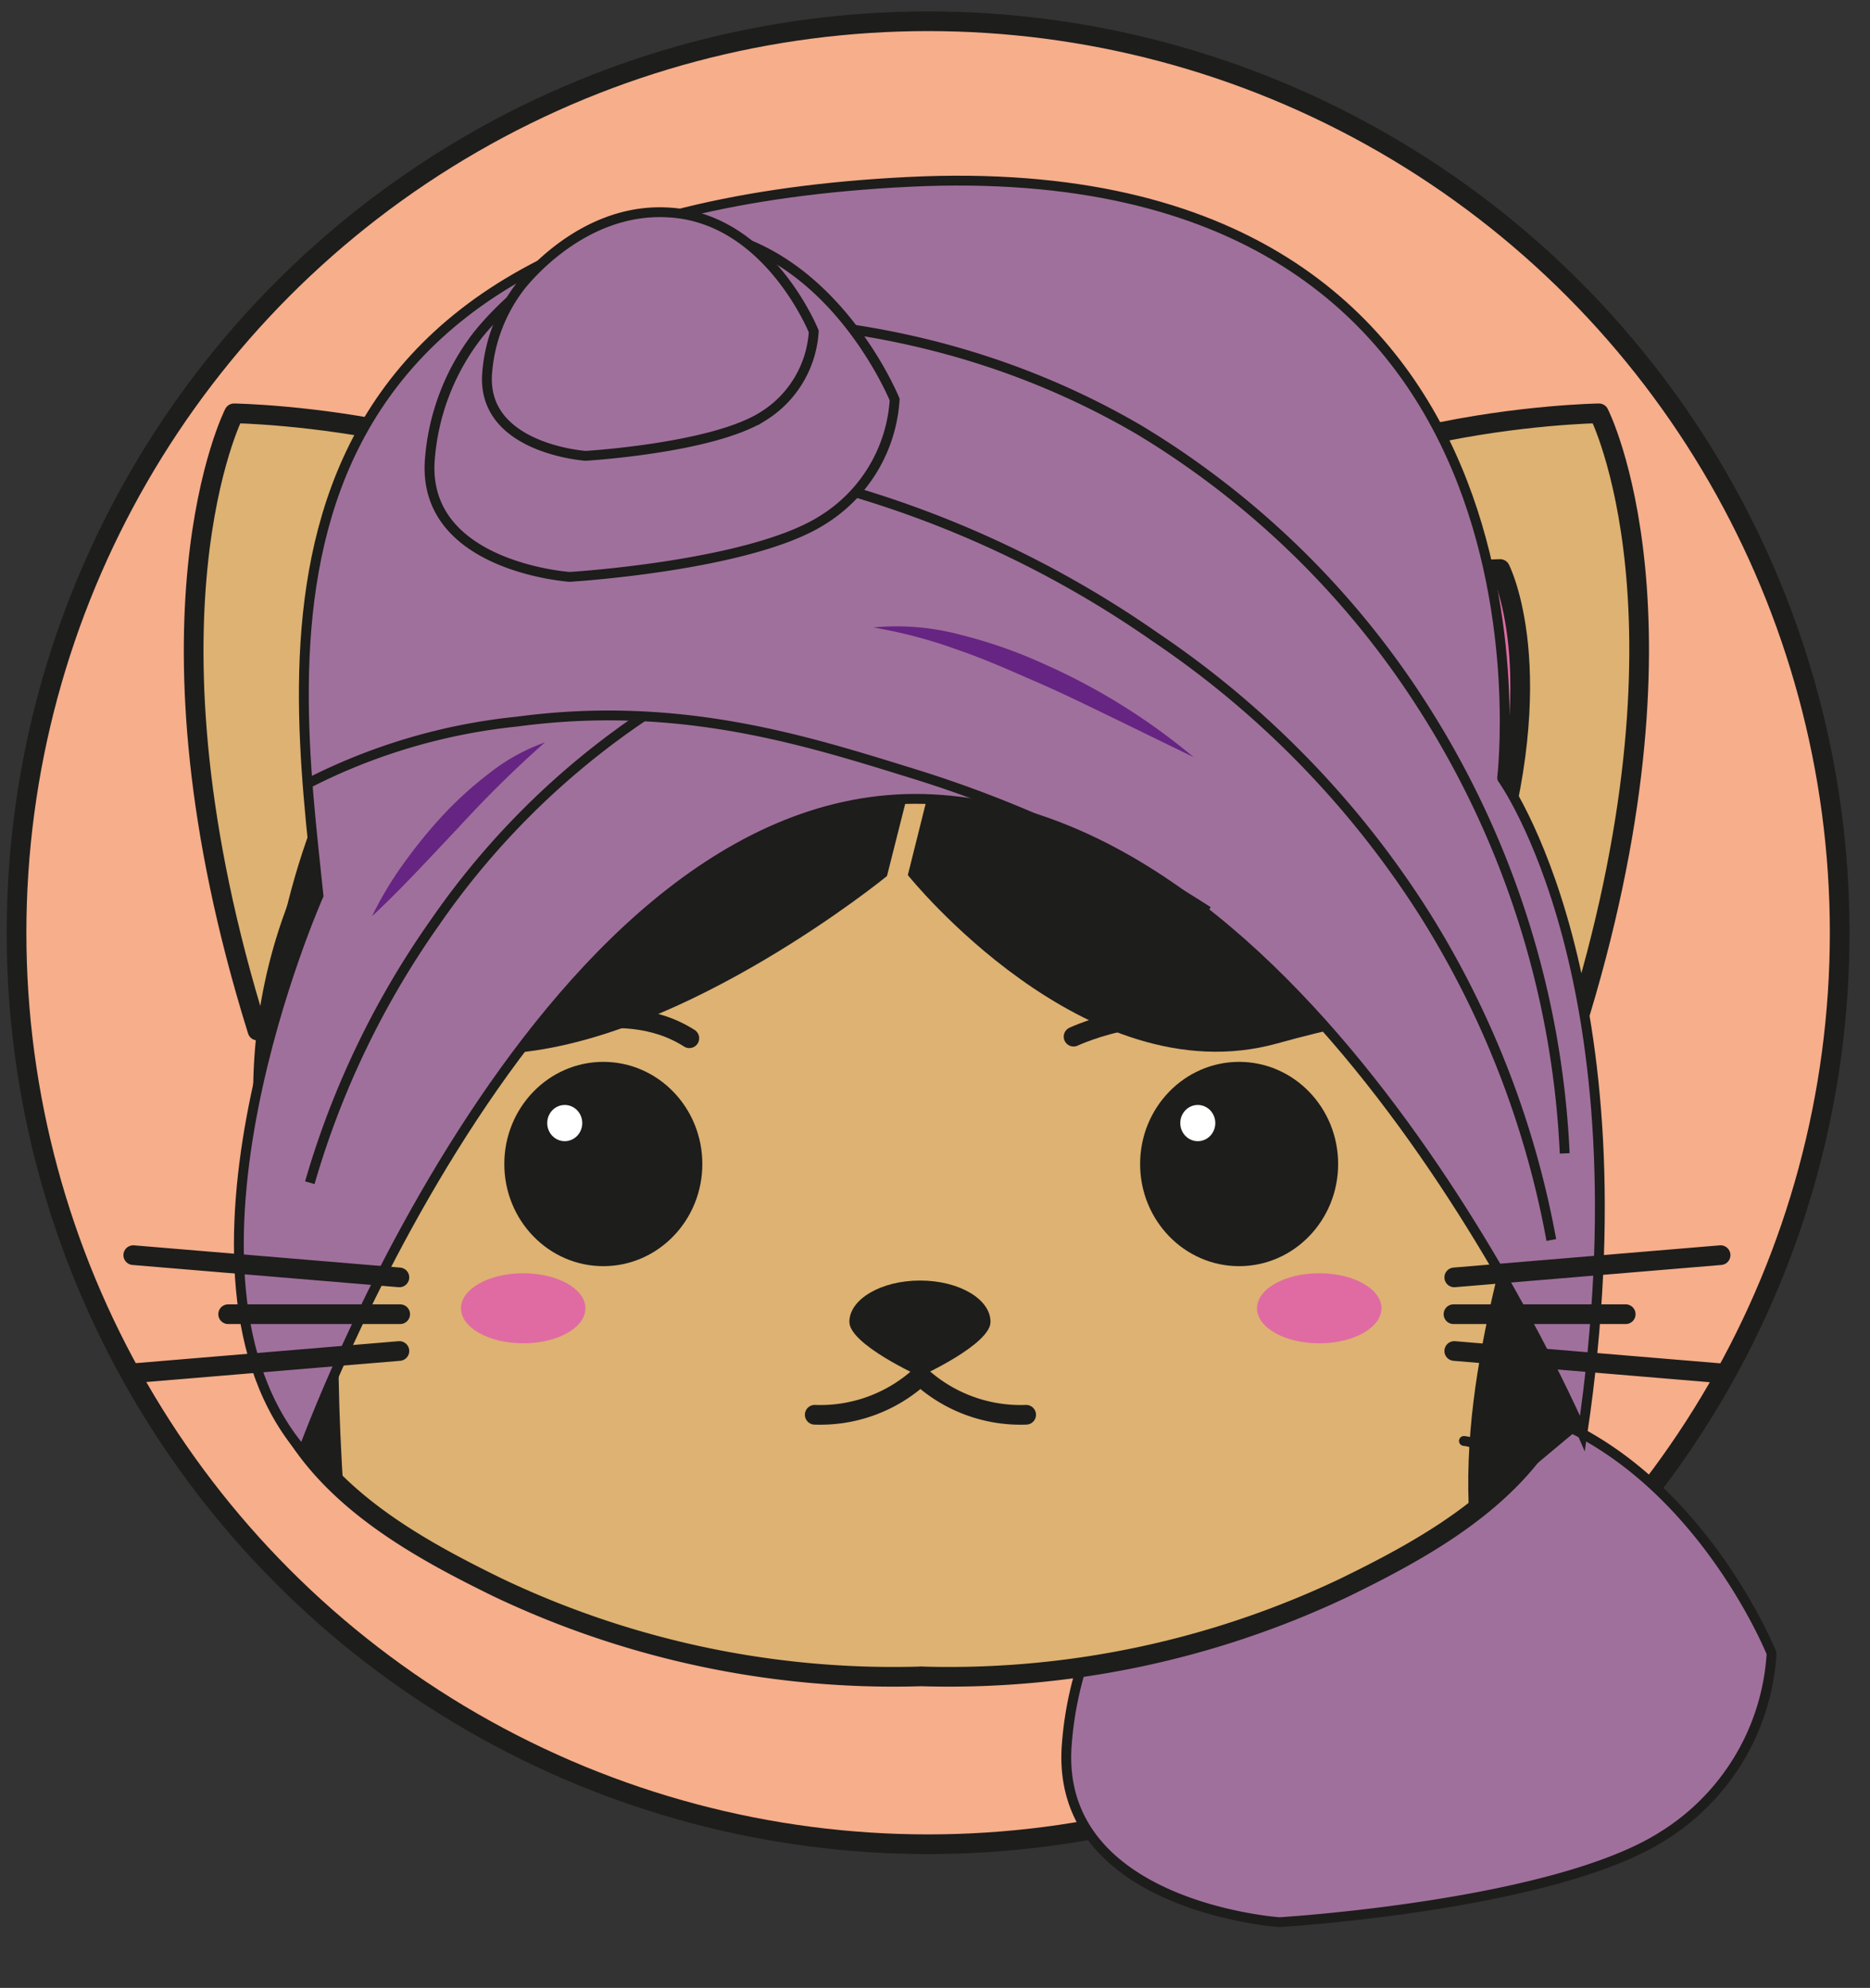 <svg id="Layer_1" data-name="Layer 1" xmlns="http://www.w3.org/2000/svg" viewBox="0 0 95 101"><rect x="0" y="0" width="95" height="101" fill="#333333" stroke="none"/><defs><style>.cls-1{fill:#f6ae8b;}.cls-1,.cls-11,.cls-12,.cls-2,.cls-3,.cls-4,.cls-8,.cls-9{stroke:#1d1d1b;}.cls-1,.cls-12,.cls-3,.cls-4,.cls-8,.cls-9{stroke-linecap:round;stroke-linejoin:round;}.cls-2{fill:#a0709c;}.cls-11,.cls-2{stroke-miterlimit:10;}.cls-11,.cls-2,.cls-9{stroke-width:0.5px;}.cls-3{fill:#ddb272;}.cls-4,.cls-6{fill:#e06ba3;}.cls-5{fill:#1d1d1b;}.cls-12,.cls-7{fill:#fff;}.cls-11,.cls-13,.cls-8,.cls-9{fill:none;}.cls-10{fill:#662483;}</style></defs><title>V2Artboard 4 copy</title><circle class="cls-1" cx="47.15" cy="47.39" r="46.31"/><path class="cls-2" d="M57.71,79.27a17.8,17.8,0,0,0-3.51,9.3C53.5,96.88,65,97.66,65,97.66s13.84-.83,19.42-4.34A11.75,11.75,0,0,0,90,84s-5-12.48-16.12-13C64.13,70.53,57.71,79.27,57.71,79.27Z"/><path class="cls-3" d="M13.08,52.36C6.56,31.43,11.89,21,11.89,21s16.15.24,22,8.2"/><path class="cls-3" d="M80,52.36C86.56,31.43,81.23,21,81.23,21s-16.16.24-22,8.2"/><path class="cls-4" d="M17.49,44.47c-3.23-10.39-.59-15.56-.59-15.56s8,.11,10.9,4.06"/><path class="cls-4" d="M75.62,44.47c3.24-10.39.59-15.56.59-15.56S68.2,29,65.31,33"/><path class="cls-3" d="M46.74,85.17A46.78,46.78,0,0,0,68.3,80.66c4.63-2.26,10-5.25,11.62-10.79a15.09,15.09,0,0,0-.32-8.44C79.77,60,83.72,45.6,69,33.42a32.57,32.57,0,0,0-22.2-7.56h-.08a32.55,32.55,0,0,0-22.2,7.56C9.84,45.6,13.79,60,14,61.43a15,15,0,0,0-.32,8.44c1.61,5.54,7,8.53,11.62,10.79a46.76,46.76,0,0,0,21.56,4.51Z"/><ellipse class="cls-5" cx="30.65" cy="59.14" rx="5.03" ry="5.19"/><ellipse class="cls-6" cx="26.58" cy="66.47" rx="3.16" ry="1.78"/><path class="cls-5" d="M50.32,67.16c0,1.15-3.58,2.77-3.58,2.77s-3.59-1.62-3.59-2.77,1.61-2.1,3.59-2.1S50.32,66,50.32,67.16Z"/><ellipse class="cls-7" cx="28.69" cy="57.06" rx="0.89" ry="0.92"/><path class="cls-8" d="M46.74,69.93a7.54,7.54,0,0,1-5.35,1.95"/><path class="cls-8" d="M46.78,69.93a7.54,7.54,0,0,0,5.35,1.95"/><ellipse class="cls-5" cx="62.95" cy="59.14" rx="5.03" ry="5.19"/><ellipse class="cls-6" cx="67.02" cy="66.47" rx="3.16" ry="1.78"/><ellipse class="cls-7" cx="60.85" cy="57.06" rx="0.89" ry="0.92"/><path class="cls-8" d="M26.57,52.75s4.87-2.29,8.45,0"/><path class="cls-8" d="M54.54,52.67s4.88-2.3,8.45,0"/><path class="cls-5" d="M50.45,23.15,45.06,44.51s-10.21,8.34-19.11,9c-7.31.55-9.6,5.24-8.49,22.43L15,73.69S1.17,20.75,50.45,23.15Z"/><path class="cls-5" d="M51.44,23.15,46.12,44.46s9,11.25,18.74,8.56c22.81-6.3,8.71,7.79,9.79,24.21L80,72.76S87.64,23.87,51.44,23.15Z"/><path class="cls-9" d="M76.37,75.38s-.38-2-2-2.17"/><path class="cls-2" d="M80.39,72.83s-13.28-31.19-33-32.22-32,33.14-32,33.14c-7.76-9,.79-28.25.79-28.25-1.28-12.39-4.77-34.56,30-36.26,34-1.66,30.13,30.3,30.13,30.3S83.79,49.81,80.39,72.83Z"/><path class="cls-10" d="M18.9,46.55a17.71,17.71,0,0,1,1.63-2.71,24.68,24.68,0,0,1,2-2.45,19.08,19.08,0,0,1,2.36-2.13,9.88,9.88,0,0,1,2.79-1.54,58.72,58.72,0,0,0-4.42,4.36C21.84,43.57,20.45,45.11,18.9,46.55Z"/><path class="cls-10" d="M60.64,38.47l-4-1.95c-1.32-.64-2.64-1.29-4-1.88S50,33.47,48.61,33a24.14,24.14,0,0,0-4.25-1.12,12.53,12.53,0,0,1,4.47.38,24.23,24.23,0,0,1,4.24,1.49A32.11,32.11,0,0,1,60.64,38.47Z"/><path class="cls-11" d="M61.37,46.3a60.47,60.47,0,0,0-15-7c-5.34-1.65-11.81-3.75-20.08-2.64a30,30,0,0,0-10.66,3.15"/><path class="cls-11" d="M43.06,24.9a53.14,53.14,0,0,1,15.66,7.49,47.86,47.86,0,0,1,13.62,14A47,47,0,0,1,78.81,63"/><path class="cls-2" d="M15.74,60.09a44.2,44.2,0,0,1,6.39-13.27A40,40,0,0,1,32.72,36.37"/><path class="cls-11" d="M27.57,17.07c4.09-.79,17.34-2.8,30.3,4.77A44.1,44.1,0,0,1,72,35.46,46,46,0,0,1,79.49,58.6"/><path class="cls-2" d="M24.16,17.17a11.77,11.77,0,0,0-2.32,6.14c-.46,5.49,7.1,6,7.1,6s9.14-.55,12.82-2.87a7.76,7.76,0,0,0,3.69-6.14s-3.34-8.24-10.65-8.59C28.4,11.4,24.16,17.17,24.16,17.17Z"/><path class="cls-2" d="M26.38,14.62a8.25,8.25,0,0,0-1.63,4.32c-.32,3.86,5,4.22,5,4.22s6.43-.38,9-2a5.46,5.46,0,0,0,2.59-4.32S39,11,33.87,10.79C29.36,10.57,26.38,14.62,26.38,14.62Z"/><line class="cls-12" x1="73.88" y1="64.9" x2="87.41" y2="63.77"/><line class="cls-12" x1="73.88" y1="68.64" x2="87.41" y2="69.77"/><line class="cls-8" x1="73.84" y1="66.77" x2="82.59" y2="66.77"/><line class="cls-12" x1="20.29" y1="64.9" x2="6.77" y2="63.77"/><line class="cls-12" x1="20.29" y1="68.64" x2="6.77" y2="69.77"/><line class="cls-8" x1="20.33" y1="66.77" x2="11.59" y2="66.77"/><rect class="cls-13" x="0.06" y="-0.16" width="95" height="101"/></svg>